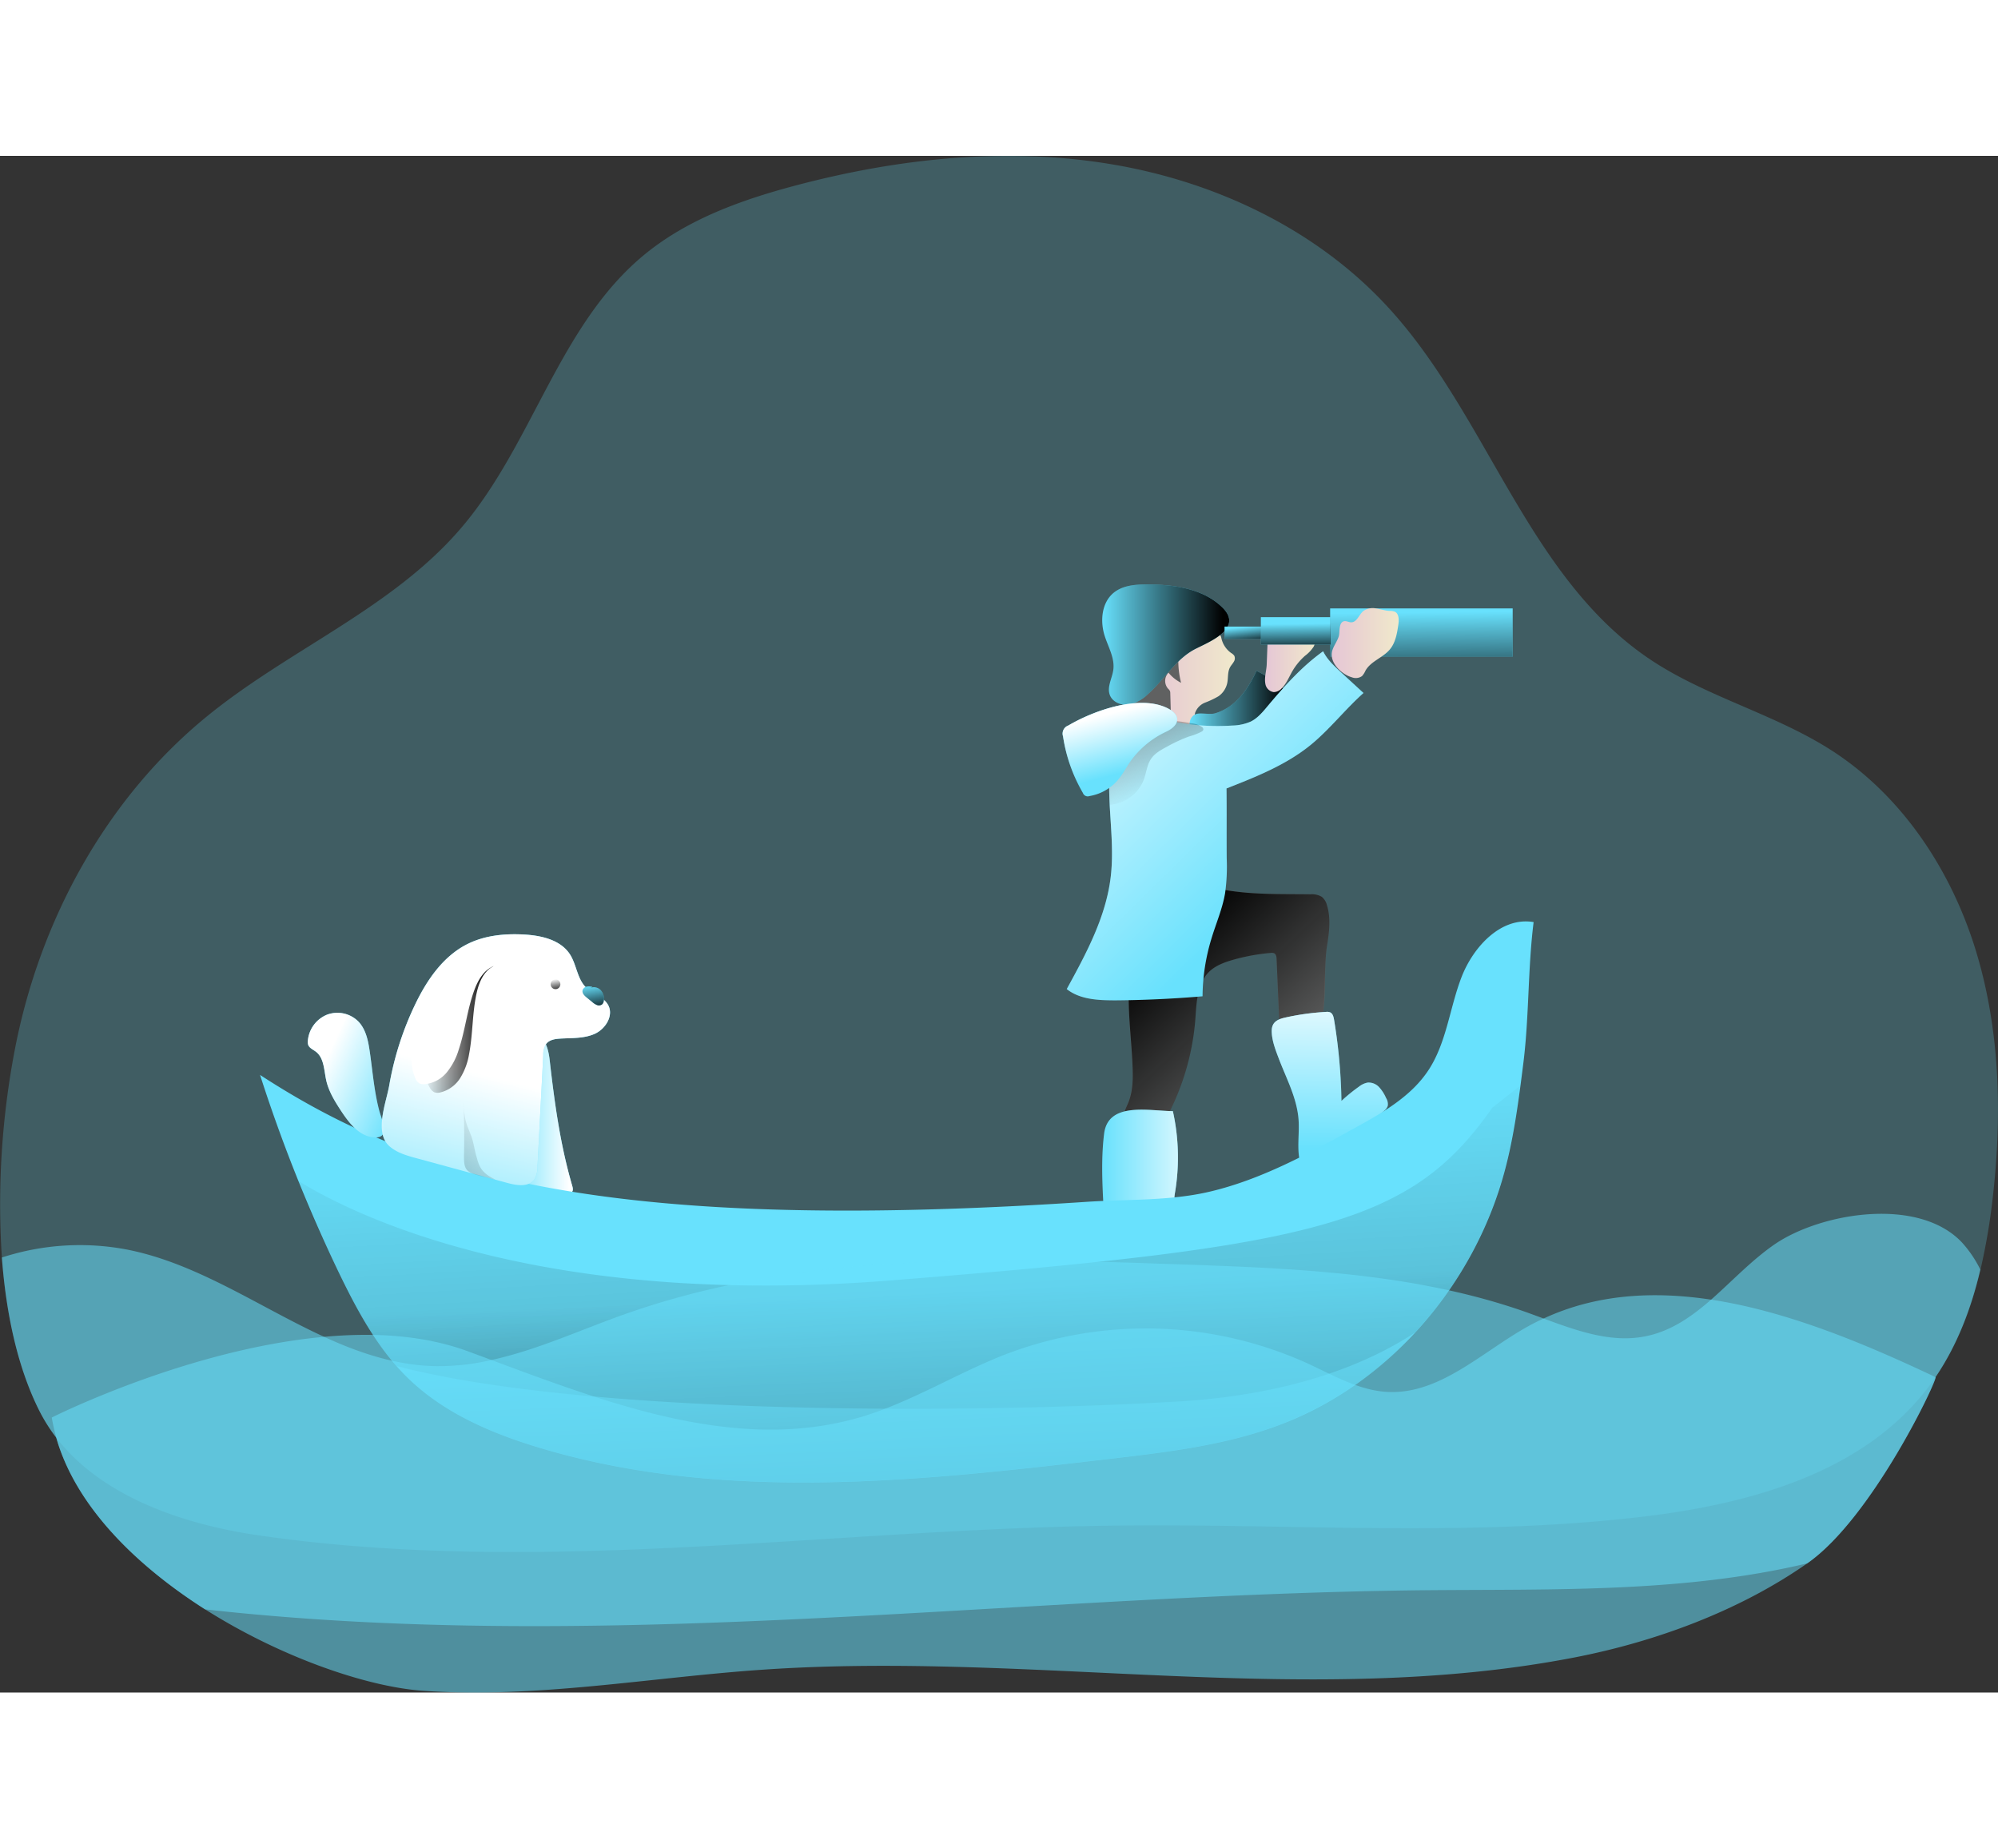 <svg id="Layer_1" data-name="Layer 1" xmlns="http://www.w3.org/2000/svg" xmlns:xlink="http://www.w3.org/1999/xlink" viewBox="0 0 650.68 500.37" class="styles_logo__3Jd-a" width="200" height="185"><rect x="0" y="0" width="650.68" height="500.37" fill="#333333" stroke="none"/><defs><linearGradient id="linear-gradient__UCQjCdWX" x1="181.95" y1="312.39" x2="203.74" y2="312.39" gradientUnits="userSpaceOnUse"><stop offset="0" stop-color="#fff" stop-opacity="0"/><stop offset="0.95" stop-color="#fff"/></linearGradient><linearGradient id="linear-gradient-2__UCQjCdWX" x1="390.43" y1="169.43" x2="419.35" y2="169.43" gradientUnits="userSpaceOnUse"><stop offset="0" stop-color="#e5c6d6"/><stop offset="0.42" stop-color="#ead4d0"/><stop offset="1" stop-color="#f0e9cb"/></linearGradient><linearGradient id="linear-gradient-3__UCQjCdWX" x1="376.15" y1="159.22" x2="417.48" y2="159.22" gradientUnits="userSpaceOnUse"><stop offset="0" stop-color="#010101" stop-opacity="0"/><stop offset="0.95" stop-color="#010101"/></linearGradient><linearGradient id="linear-gradient-4__UCQjCdWX" x1="436.27" y1="299.82" x2="391.37" y2="252.6" xmlns:xlink="http://www.w3.org/1999/xlink" xlink:href="#linear-gradient-3__UCQjCdWX"/><linearGradient id="linear-gradient-5__UCQjCdWX" x1="449.92" y1="323.32" x2="450.66" y2="263.04" xmlns:xlink="http://www.w3.org/1999/xlink" xlink:href="#linear-gradient__UCQjCdWX"/><linearGradient id="linear-gradient-6__UCQjCdWX" x1="376.14" y1="334.08" x2="413.05" y2="334.08" xmlns:xlink="http://www.w3.org/1999/xlink" xlink:href="#linear-gradient__UCQjCdWX"/><linearGradient id="linear-gradient-7__UCQjCdWX" x1="404.57" y1="180.58" x2="436.96" y2="180.58" xmlns:xlink="http://www.w3.org/1999/xlink" xlink:href="#linear-gradient-3__UCQjCdWX"/><linearGradient id="linear-gradient-8__UCQjCdWX" x1="429.18" y1="162.85" x2="445.59" y2="162.85" xmlns:xlink="http://www.w3.org/1999/xlink" xlink:href="#linear-gradient-2__UCQjCdWX"/><linearGradient id="linear-gradient-9__UCQjCdWX" x1="404.91" y1="153.45" x2="405.6" y2="159.65" xmlns:xlink="http://www.w3.org/1999/xlink" xlink:href="#linear-gradient-3__UCQjCdWX"/><linearGradient id="linear-gradient-10__UCQjCdWX" x1="421.93" y1="152.41" x2="422.07" y2="162.75" xmlns:xlink="http://www.w3.org/1999/xlink" xlink:href="#linear-gradient-3__UCQjCdWX"/><linearGradient id="linear-gradient-11__UCQjCdWX" x1="462.8" y1="148.7" x2="463.21" y2="180.96" xmlns:xlink="http://www.w3.org/1999/xlink" xlink:href="#linear-gradient-3__UCQjCdWX"/><linearGradient id="linear-gradient-12__UCQjCdWX" x1="316.2" y1="370.32" x2="323.55" y2="554.84" xmlns:xlink="http://www.w3.org/1999/xlink" xlink:href="#linear-gradient-3__UCQjCdWX"/><linearGradient id="linear-gradient-13__UCQjCdWX" x1="162.19" y1="361.52" x2="178.37" y2="296.83" xmlns:xlink="http://www.w3.org/1999/xlink" xlink:href="#linear-gradient__UCQjCdWX"/><linearGradient id="linear-gradient-14__UCQjCdWX" x1="154.94" y1="284.53" x2="177.97" y2="284.53" xmlns:xlink="http://www.w3.org/1999/xlink" xlink:href="#linear-gradient-3__UCQjCdWX"/><linearGradient id="linear-gradient-15__UCQjCdWX" x1="149.72" y1="306.89" x2="121.78" y2="294.03" xmlns:xlink="http://www.w3.org/1999/xlink" xlink:href="#linear-gradient__UCQjCdWX"/><linearGradient id="linear-gradient-16__UCQjCdWX" x1="450.84" y1="158.74" x2="472.7" y2="158.74" xmlns:xlink="http://www.w3.org/1999/xlink" xlink:href="#linear-gradient-2__UCQjCdWX"/><linearGradient id="linear-gradient-17__UCQjCdWX" x1="429.52" y1="239.99" x2="349.39" y2="158.39" xmlns:xlink="http://www.w3.org/1999/xlink" xlink:href="#linear-gradient__UCQjCdWX"/><linearGradient id="linear-gradient-18__UCQjCdWX" x1="396.8" y1="206.09" x2="366.84" y2="135.34" xmlns:xlink="http://www.w3.org/1999/xlink" xlink:href="#linear-gradient-3__UCQjCdWX"/><linearGradient id="linear-gradient-19__UCQjCdWX" x1="385.48" y1="200.29" x2="380.24" y2="180.16" xmlns:xlink="http://www.w3.org/1999/xlink" xlink:href="#linear-gradient__UCQjCdWX"/><linearGradient id="linear-gradient-20__UCQjCdWX" x1="312.43" y1="303.52" x2="343.3" y2="843.85" xmlns:xlink="http://www.w3.org/1999/xlink" xlink:href="#linear-gradient-3__UCQjCdWX"/><linearGradient id="linear-gradient-21__UCQjCdWX" x1="209.85" y1="270.02" x2="211.5" y2="279.76" xmlns:xlink="http://www.w3.org/1999/xlink" xlink:href="#linear-gradient-3__UCQjCdWX"/><linearGradient id="linear-gradient-22__UCQjCdWX" x1="180.62" y1="268.04" x2="181.4" y2="272.64" xmlns:xlink="http://www.w3.org/1999/xlink" xlink:href="#linear-gradient-3__UCQjCdWX"/><linearGradient id="linear-gradient-23__UCQjCdWX" x1="182.46" y1="313.03" x2="69.56" y2="409.48" xmlns:xlink="http://www.w3.org/1999/xlink" xlink:href="#linear-gradient-3__UCQjCdWX"/></defs><title>Adventure 2</title><path d="M666,340.69a202.1,202.1,0,0,1-3.83,22.05c-2.94,12.49-7.48,24.51-14.61,35-.75,1.1-1.53,2.19-2.35,3.25C624,429,586.85,439.11,552,443.22c-57.26,6.77-115.18,2.11-172.83,2.9-92.51,1.21-185.52,16.41-277.13,3.25C78.27,446,50.82,437.3,35.5,417.45a55.7,55.7,0,0,1-5.95-9.64c-6.85-14.06-10.42-31.25-11.75-49a267.11,267.11,0,0,1,4.35-68.38c8.15-41.59,29.61-81.07,62.47-107.86,26.82-21.89,60.7-35.28,83.06-61.68,23-27.14,31.61-65.52,58.94-88.28,14.06-11.74,31.8-18.13,49.51-22.83,33.44-8.89,68.69-12.65,102.8-7s67.21,21.31,90.55,46.88c32.23,35.21,45.19,87.41,84.75,114.16,18.45,12.46,40.93,17.9,59.65,30,23,14.88,38.93,39.2,46.88,65.41S669.25,313.47,666,340.69Z" transform="translate(-17.19 -0.09)" fill="#68e1fd" opacity="0.24" style="isolation: isolate;"/><path d="M203.55,335.48c.2.7.37,1.58-.17,2.06a2,2,0,0,1-1.54.29A136.86,136.86,0,0,1,184.42,335a2.47,2.47,0,0,1-2.39-2.93,202.74,202.74,0,0,1,1.11-27.44c.55-5.05,1.26-12.82,5.6-16.26,5.29-4.18,6.95,1.74,7.45,6.07C197.78,308.38,199.61,322,203.55,335.48Z" transform="translate(-17.19 -0.09)" fill="#68e1fd"/><path d="M203.55,335.48c.2.7.37,1.58-.17,2.06a2,2,0,0,1-1.54.29A136.86,136.86,0,0,1,184.42,335a2.47,2.47,0,0,1-2.39-2.93,202.74,202.74,0,0,1,1.11-27.44c.55-5.05,1.26-12.82,5.6-16.26,5.29-4.18,6.95,1.74,7.45,6.07C197.78,308.38,199.61,322,203.55,335.48Z" transform="translate(-17.19 -0.09)" fill="url(#linear-gradient__UCQjCdWX)"/><path d="M413.59,155.1c-2.42-2.08-5.09-4.26-8.28-4.49-3-.21-5.95,1.45-8,3.7a30.12,30.12,0,0,0-4.61,7.82,22.42,22.42,0,0,0-2.19,6.41c-.44,3.36.66,6.72.94,10.1.15,1.88.06,3.84.85,5.55a7.24,7.24,0,0,0,4.92,3.79,13,13,0,0,0,6.35-.26,3.93,3.93,0,0,0,2-1c1.24-1.35.37-3.54.84-5.31a5.65,5.65,0,0,1,3.29-3.31,28.32,28.32,0,0,0,4.34-2.07,7.07,7.07,0,0,0,2.83-4.33c.34-1.7.07-3.58.91-5.1.34-.62.85-1.14,1.2-1.76a2,2,0,0,0,.16-2,3.19,3.19,0,0,0-1-.87,8,8,0,0,1-3.18-4.8A3.15,3.15,0,0,0,413.59,155.1Z" transform="translate(-17.19 -0.09)" fill="url(#linear-gradient-2__UCQjCdWX)"/><path d="M401.83,171.67a12.58,12.58,0,0,1-4.1-3.29,3.84,3.84,0,0,0-.15,5.19,2.69,2.69,0,0,1,.63.8,2.11,2.11,0,0,1,.1.66l.19,6.73c0,.88-.25,2.09-1.14,2.06a1.73,1.73,0,0,1-.89-.41,9.36,9.36,0,0,0-4.74-1.6,5.13,5.13,0,0,1-1.66-.23,4,4,0,0,1-1.27-1l-2.8-2.91a3.39,3.39,0,0,1-.88-1.25,3.43,3.43,0,0,1,0-1.53l1-6.9a15,15,0,0,1,.95-4.05,10.11,10.11,0,0,1,2-2.77c1.92-2,4.62-3.47,7.35-3.07a5.33,5.33,0,0,1,4.53,5.2A29,29,0,0,0,401.83,171.67Z" transform="translate(-17.19 -0.09)" fill="#606161"/><path d="M392.23,139.65c-4.34-.08-9.1,0-12.43,2.77-3.84,3.22-4.38,9.1-2.88,13.88,1.16,3.68,3.35,7.27,2.85,11.1-.36,2.77-2.11,5.54-1.17,8.17.82,2.3,3.55,3.49,6,3.21a12.07,12.07,0,0,0,6.38-3.36c5.39-4.79,9.16-11.59,15.61-14.83,4.73-2.39,15.48-6.68,8.77-13.37C409.35,141.24,400.23,139.79,392.23,139.65Z" transform="translate(-17.19 -0.09)" fill="#68e1fd"/><path d="M392.23,139.65c-4.34-.08-9.1,0-12.43,2.77-3.84,3.22-4.38,9.1-2.88,13.88,1.16,3.68,3.35,7.27,2.85,11.1-.36,2.77-2.11,5.54-1.17,8.17.82,2.3,3.55,3.49,6,3.21a12.07,12.07,0,0,0,6.38-3.36c5.39-4.79,9.16-11.59,15.61-14.83,4.73-2.39,15.48-6.68,8.77-13.37C409.35,141.24,400.23,139.79,392.23,139.65Z" transform="translate(-17.19 -0.09)" fill="url(#linear-gradient-3__UCQjCdWX)"/><path d="M443.93,240.54a6.27,6.27,0,0,1,3.76.84,5.24,5.24,0,0,1,1.66,2.75c1.31,4.26.71,8.85,0,13.25-1.06,6.56-.13,17.12-1.6,23.59-.48,2.11-3.28.33-5,1.69-2.4,1.93-5.93,1.24-8.85,2.21l-1-23.21c0-.73-.15-1.6-.8-1.92a1.92,1.92,0,0,0-1.09-.11,65,65,0,0,0-12.23,2.23c-2.89.82-5.83,1.9-7.95,4-3.85,3.88-4,10-4.39,15.41a81.25,81.25,0,0,1-10.69,34.33,59,59,0,0,1-12.91-1.46c-.07-2.15,1.13-4.1,1.9-6.11,1.34-3.47,1.4-7.28,1.27-11-.28-8.26-1.44-16.5-1.25-24.77s1.83-16.78,6.59-23.54c5-7.07,13.89-11.77,22.57-10C423.86,240.77,433.82,240.41,443.93,240.54Z" transform="translate(-17.19 -0.09)" fill="#606161"/><path d="M443.93,240.54a6.27,6.27,0,0,1,3.76.84,5.24,5.24,0,0,1,1.66,2.75c1.31,4.26.71,8.85,0,13.25-1.06,6.56-.31,18.4-1.79,24.87-.48,2.11-3.09-.95-4.78.41-2.4,1.93-5.93,1.24-8.85,2.21l-1-23.21c0-.73-.15-1.6-.8-1.92a1.92,1.92,0,0,0-1.09-.11,65,65,0,0,0-12.23,2.23c-2.89.82-5.83,1.9-7.95,4-3.85,3.88-4,10-4.39,15.41a81.25,81.25,0,0,1-10.69,34.33,59,59,0,0,1-12.91-1.46c-.07-2.15,1.13-4.1,1.9-6.11,1.34-3.47,1.4-7.28,1.27-11-.28-8.26-1.44-16.5-1.25-24.77s1.83-16.78,6.59-23.54c5-7.07,13.89-11.77,22.57-10C423.86,240.77,433.82,240.41,443.93,240.54Z" transform="translate(-17.19 -0.09)" fill="url(#linear-gradient-4__UCQjCdWX)"/><path d="M449,278.84a2.86,2.86,0,0,1,1.37.14c.85.39,1.11,1.45,1.27,2.37a179.14,179.14,0,0,1,2.42,26.46,54,54,0,0,1,5.65-4.6,6.55,6.55,0,0,1,2.88-1.36,4.67,4.67,0,0,1,3.75,1.51,12.81,12.81,0,0,1,2.25,3.52,3.67,3.67,0,0,1,.53,2.61A3.62,3.62,0,0,1,468,311a84.11,84.11,0,0,1-27.45,16.65c-1.08-4.49-.12-9.21-.47-13.81-.52-6.88-3.85-13.09-6.28-19.42-1.1-2.89-2.45-6.22-2.45-9.37,0-2.77,1.72-3.76,4.21-4.33A80.7,80.7,0,0,1,449,278.84Z" transform="translate(-17.19 -0.09)" fill="#68e1fd"/><path d="M399.15,311.15a69.29,69.29,0,0,1,.72,26.38c-.39,2.35-.68,5.26,1.28,6.61,1.43,1,3.35.57,5.08.72a7.77,7.77,0,0,1,6.74,8.62,2.61,2.61,0,0,1-.79,1.67,3,3,0,0,1-1.73.52q-15.15,1.47-30.39,1.81c-.93,0-2-.05-2.5-.83a2.62,2.62,0,0,1-.28-1.33c-.44-11.93-2-25-.52-36.84C378.07,307.94,391.54,311.11,399.15,311.15Z" transform="translate(-17.19 -0.09)" fill="#68e1fd"/><path d="M449,278.84a2.86,2.86,0,0,1,1.37.14c.85.39,1.11,1.45,1.27,2.37a179.14,179.14,0,0,1,2.42,26.46,54,54,0,0,1,5.65-4.6,6.55,6.55,0,0,1,2.88-1.36,4.67,4.67,0,0,1,3.75,1.51,12.81,12.81,0,0,1,2.25,3.52,3.67,3.67,0,0,1,.53,2.61A3.62,3.62,0,0,1,468,311a84.11,84.11,0,0,1-27.45,16.65c-1.08-4.49-.12-9.21-.47-13.81-.52-6.88-3.85-13.09-6.28-19.42-1.1-2.89-2.45-6.22-2.45-9.37,0-2.77,1.72-3.76,4.21-4.33A80.7,80.7,0,0,1,449,278.84Z" transform="translate(-17.19 -0.09)" fill="url(#linear-gradient-5__UCQjCdWX)"/><path d="M399.15,311.15a69.29,69.29,0,0,1,.72,26.38c-.39,2.35-.68,5.26,1.28,6.61,1.43,1,3.35.57,5.08.72a7.77,7.77,0,0,1,6.74,8.62,2.61,2.61,0,0,1-.79,1.67,3,3,0,0,1-1.73.52q-15.15,1.47-30.39,1.81c-.93,0-2-.05-2.5-.83a2.62,2.62,0,0,1-.28-1.33c-.44-11.93-2-25-.52-36.84C378.07,307.94,391.54,311.11,399.15,311.15Z" transform="translate(-17.19 -0.09)" fill="url(#linear-gradient-6__UCQjCdWX)"/><path d="M418.72,178.52c3.44-2.81,5.8-6.72,7.68-10.75a42.76,42.76,0,0,1,9.6,6.54,2.11,2.11,0,0,1,.74,2.77,24,24,0,0,1-20.89,16.27c-3.28.19-6.82-.42-9.19-2.7-2.06-2-3.38-7.33-.09-8.75,1.43-.62,4.54.22,6.33-.29A16.5,16.5,0,0,0,418.72,178.52Z" transform="translate(-17.19 -0.09)" fill="#68e1fd"/><path d="M418.72,178.52c3.44-2.81,5.8-6.72,7.68-10.75a42.76,42.76,0,0,1,9.6,6.54,2.11,2.11,0,0,1,.74,2.77,24,24,0,0,1-20.89,16.27c-3.28.19-6.82-.42-9.19-2.7-2.06-2-3.38-7.33-.09-8.75,1.43-.62,4.54.22,6.33-.29A16.5,16.5,0,0,0,418.72,178.52Z" transform="translate(-17.19 -0.09)" fill="url(#linear-gradient-7__UCQjCdWX)"/><path d="M430,158.56c.07-2,.21-4.21,1.63-5.63s3.53-1.57,5.49-1.67l4.51-.24a4.11,4.11,0,0,1,2.44.38c1,.64,1.22,2,1.37,3.12.22,1.81.42,3.75-.43,5.37a11.79,11.79,0,0,1-2.84,3A20.56,20.56,0,0,0,438,168c-1.08,1.91-1.9,4-3.48,5.55A3.58,3.58,0,0,1,432,174.7a3.22,3.22,0,0,1-2.73-2.73c-.39-2,.39-4.33.45-6.38C429.81,163.25,429.89,160.91,430,158.56Z" transform="translate(-17.19 -0.09)" fill="url(#linear-gradient-8__UCQjCdWX)"/><rect x="398.79" y="153.27" width="12.65" height="4.02" fill="#68e1fd"/><rect x="398.79" y="153.27" width="12.65" height="4.02" fill="url(#linear-gradient-9__UCQjCdWX)"/><rect x="410.62" y="150.21" width="22.7" height="8.91" fill="#68e1fd"/><rect x="433.18" y="147.36" width="59.45" height="15.71" fill="#68e1fd"/><rect x="410.62" y="150.21" width="22.7" height="8.91" fill="url(#linear-gradient-10__UCQjCdWX)"/><polyline points="433.15 147.36 492.61 147.36 492.61 163.08 433.15 163.08" fill="url(#linear-gradient-11__UCQjCdWX)"/><path d="M516.64,249.59c-10.55-1.83-19.67,8-23.51,18s-4.84,21.2-10.7,30.15c-5.68,8.68-15.13,14-24.21,19-15,8.29-30.31,16.68-47,20.61-13.16,3.1-26.85,2.44-40.34,3.34-160.56,10.69-220.7-10-269-41.33a504.07,504.07,0,0,0,25.49,64c6.12,12.73,12.95,25.45,23.18,35.2,11.65,11.11,26.95,17.59,42.38,22.22,59.87,17.95,124,10.83,186.1,3.54,19-2.22,38.2-4.51,56-11.43,35.17-13.65,62.2-45.49,72.09-81.89,3.18-11.72,4.71-23.82,6.22-35.87C515.19,280.08,514.75,264.61,516.64,249.59Z" transform="translate(-17.19 -0.09)" fill="#68e1fd"/><path d="M516.63,249.59c-1.88,15-1.45,30.47-3.33,45.51-.31,2.59-.66,5.17-1,7.75A214.86,214.86,0,0,1,507.08,331,126.29,126.29,0,0,1,478,383.26a115.91,115.91,0,0,1-43,29.61c-17.82,6.93-37,9.2-56,11.43-62.07,7.29-126.22,14.41-186.11-3.56-15.43-4.62-30.7-11.09-42.37-22.21-1.45-1.41-2.86-2.86-4.15-4.38-8-9-13.79-19.9-19-30.83-6.81-14.21-9.67-20.09-13-29.45,0,0,0,0,0,0-1.52-4.27-3.17-9.28-5.36-16.09,48.33,31.29,197.19,34.15,231.57,34.19,13.52,0,57.61-11.48,70.77-14.61,16.73-3.92,32-12.3,47-20.6,9.05-5,18.52-10.34,24.2-19,5.84-8.93,6.86-20.14,10.69-30.12S506.1,247.75,516.63,249.59Z" transform="translate(-17.19 -0.09)" fill="url(#linear-gradient-12__UCQjCdWX)"/><path d="M152.24,276.73c3.85-8.1,9.18-16,17.2-20,5.74-2.87,12.38-3.47,18.79-3.07,5.49.35,11.56,1.79,14.56,6.41,2.17,3.36,2.35,7.91,5.18,10.74,2.23,2.23,5.84,3.07,7.31,5.86,1.79,3.4-.89,7.71-4.38,9.29s-7.5,1.34-11.33,1.57c-1.64.1-3.44.39-4.46,1.67a6.22,6.22,0,0,0-1,3.71l-1.88,36.22a7.79,7.79,0,0,1-1.08,4.32c-1.84,2.47-5.63,1.92-8.6,1.11l-29.72-8.08c-3.09-.84-6.29-1.74-8.72-3.82-5.21-4.47-1.15-14.16-.14-20A100.32,100.32,0,0,1,152.24,276.73Z" transform="translate(-17.19 -0.09)" fill="#68e1fd"/><path d="M157.75,278.81c-2.11,7.28-4.11,15.56-.22,22.07a3.49,3.49,0,0,0,1.43,1.49,3.21,3.21,0,0,0,1.94.09,10.67,10.67,0,0,0,6.56-4.75,21.13,21.13,0,0,0,2.86-7.76c1.28-6.61,1-13.46,2.5-20,.77-3.46,2.32-7.13,5.52-8.65a12.59,12.59,0,0,0-9.59,3.9c-2.44,2.67-4.18,5.89-6.24,8.85C160.87,276.38,158.54,276.06,157.75,278.81Z" transform="translate(-17.19 -0.09)" fill="#68e1fd"/><path d="M137.77,292.9c-.54-3.89-1.14-8.06-3.83-10.9a9.66,9.66,0,0,0-10.23-2.27,10.1,10.1,0,0,0-6.26,8.47,3.24,3.24,0,0,0,.13,1.42c.4,1,1.57,1.48,2.45,2.15,2.74,2.06,2.67,6.08,3.42,9.42.84,3.71,2.93,7,5,10.16,2.45,3.66,5.46,7.56,9.8,8.25,6.42,1,3.42-5.21,2.53-8.33C139.17,305.39,138.6,298.93,137.77,292.9Z" transform="translate(-17.19 -0.09)" fill="#68e1fd"/><path d="M152.24,276.73c3.85-8.1,9.18-16,17.2-20,5.74-2.87,12.38-3.47,18.79-3.07,5.49.35,11.56,1.79,14.56,6.41,2.17,3.36,2.35,7.91,5.18,10.74,2.23,2.23,5.84,3.07,7.31,5.86,1.79,3.4-.89,7.71-4.38,9.29s-7.5,1.34-11.33,1.57c-1.64.1-3.44.39-4.46,1.67a6.22,6.22,0,0,0-1,3.71l-1.88,36.22a7.79,7.79,0,0,1-1.08,4.32c-1.84,2.47-5.63,1.92-8.6,1.11l-29.72-8.08c-3.09-.84-6.29-1.74-8.72-3.82-5.21-4.47-1.15-14.16-.14-20A100.32,100.32,0,0,1,152.24,276.73Z" transform="translate(-17.19 -0.09)" fill="url(#linear-gradient-13__UCQjCdWX)"/><path d="M157.37,281.42c-2.1,7.29-4.1,15.57-.21,22.08a3.36,3.36,0,0,0,1.43,1.48,3.2,3.2,0,0,0,1.94.09,10.65,10.65,0,0,0,6.56-4.75,21.51,21.51,0,0,0,2.86-7.75c1.28-6.61,1-13.47,2.49-20,.78-3.46,2.32-7.13,5.53-8.65a12.57,12.57,0,0,0-9.59,3.91c-2.44,2.66-4.18,5.88-6.25,8.85C160.5,279,158.17,278.67,157.37,281.42Z" transform="translate(-17.19 -0.09)" fill="url(#linear-gradient-14__UCQjCdWX)"/><path d="M155.57,278.5c-3.06,6.94-6.13,14.88-3.15,21.85a3.53,3.53,0,0,0,1.22,1.66,3.22,3.22,0,0,0,1.91.35,10.67,10.67,0,0,0,7.14-3.84,21.23,21.23,0,0,0,3.86-7.31c2.15-6.38,2.8-13.21,5.13-19.52,1.23-3.33,3.25-6.76,6.63-7.84a12.59,12.59,0,0,0-10,2.59c-2.77,2.32-4.92,5.28-7.36,7.95C159,276.5,156.72,275.87,155.57,278.5Z" transform="translate(-17.19 -0.09)" fill="#fff"/><path d="M137.77,292.9c-.54-3.89-1.14-8.06-3.83-10.9a9.66,9.66,0,0,0-10.23-2.27,10.1,10.1,0,0,0-6.26,8.47,3.24,3.24,0,0,0,.13,1.42c.4,1,1.57,1.48,2.45,2.15,2.74,2.06,2.67,6.08,3.42,9.42.84,3.71,2.93,7,5,10.16,2.45,3.66,5.46,7.56,9.8,8.25,6.42,1,3.42-5.21,2.53-8.33C139.17,305.39,138.6,298.93,137.77,292.9Z" transform="translate(-17.19 -0.09)" fill="url(#linear-gradient-15__UCQjCdWX)"/><path d="M454.83,151.63c.78-.21,1.58.34,2.4.34,1.86,0,2.52-2.47,3.95-3.67a5.31,5.31,0,0,1,4.18-.83c1.45.22,2.86.71,4.32.79a4.74,4.74,0,0,1,1.69.23c1.44.63,1.44,2.64,1.22,4.19-.42,2.85-.9,5.85-2.73,8.07-2.27,2.77-6.28,3.87-8,7a6.45,6.45,0,0,1-1.1,1.73,3.51,3.51,0,0,1-3.31.4c-3.17-.89-7-4.39-6.53-8,.29-2,1.82-3.61,2.31-5.54C453.52,155.05,453.14,152.09,454.83,151.63Z" transform="translate(-17.19 -0.09)" fill="url(#linear-gradient-16__UCQjCdWX)"/><path d="M448.09,161.41c1.29,2.65,3.51,4.71,5.68,6.71l7.47,6.87c-6,5.34-11,11.84-17.23,16.93-8,6.51-17.79,10.38-27.39,14.15.1,7.72,0,15.16.07,22.88a62.78,62.78,0,0,1-.52,11.14c-.85,5.15-3,10-4.49,15a66,66,0,0,0-2.86,18.66q-14.11,1.21-28.29,1.32c-5.56,0-11.58-.21-15.94-3.67,6.33-11.56,12.79-23.49,14.33-36.58,1.59-13.5-2.17-27.34.43-40.68.67-3.48,1.94-7.1,4.8-9.18,4.27-3.11,10.16-1.65,15.33-.61a73.33,73.33,0,0,0,19,1.24,15.85,15.85,0,0,0,6.07-1.31c2.37-1.19,4.07-3.35,5.77-5.38C435.7,172.51,441.34,166.22,448.09,161.41Z" transform="translate(-17.19 -0.09)" fill="#68e1fd"/><path d="M448.09,161.41c1.29,2.65,3.51,4.71,5.68,6.71l7.47,6.87c-6,5.34-11,11.84-17.23,16.93-8,6.51-17.79,10.38-27.39,14.15.1,7.72,0,15.16.07,22.88a62.78,62.78,0,0,1-.52,11.14c-.85,5.15-3,10-4.49,15a66,66,0,0,0-2.86,18.66q-14.11,1.21-28.29,1.32c-5.56,0-11.58-.21-15.94-3.67,6.33-11.56,12.79-23.49,14.33-36.58,1.59-13.5-2.17-27.34.43-40.68.67-3.48,1.94-7.1,4.8-9.18,4.27-3.11,10.16-1.65,15.33-.61a73.33,73.33,0,0,0,19,1.24,15.85,15.85,0,0,0,6.07-1.31c2.37-1.19,4.07-3.35,5.77-5.38C435.7,172.51,441.34,166.22,448.09,161.41Z" transform="translate(-17.19 -0.09)" fill="url(#linear-gradient-17__UCQjCdWX)"/><path d="M378.62,211.39a12.89,12.89,0,0,0,11.09-8.23c.82-2.25,1-4.77,2.36-6.75,1.24-1.82,3.26-2.92,5.2-3.95a48.73,48.73,0,0,1,7.15-3.31,20,20,0,0,0,4.09-1.58,1.11,1.11,0,0,0,.57-.64,1,1,0,0,0-.49-.9,7.54,7.54,0,0,0-3.45-1.2c-3.56-.6-7.23-1.2-10.74-.38a25.42,25.42,0,0,0-8.16,4.08,17.2,17.2,0,0,0-5.44,5c-1.68,2.77-1.75,6.12-2.37,9.21C378.24,203.67,378,211.42,378.62,211.39Z" transform="translate(-17.19 -0.09)" fill="url(#linear-gradient-18__UCQjCdWX)"/><path d="M365.12,185.57a2.81,2.81,0,0,0-1.73,3.55,51.76,51.76,0,0,0,6.47,18.43,1.66,1.66,0,0,0,2.13,1,15.52,15.52,0,0,0,8.66-4.56c1.92-2,3.18-4.59,4.79-6.89a29.78,29.78,0,0,1,11.71-9.59c4.57-2.25,4.66-5.69-.43-7.89C387.52,175.66,373.12,180.83,365.12,185.57Z" transform="translate(-17.19 -0.09)" fill="#68e1fd"/><path d="M365.12,185.57a2.81,2.81,0,0,0-1.73,3.55,51.76,51.76,0,0,0,6.47,18.43,1.66,1.66,0,0,0,2.13,1,15.52,15.52,0,0,0,8.66-4.56c1.92-2,3.18-4.59,4.79-6.89a29.78,29.78,0,0,1,11.71-9.59c4.57-2.25,4.66-5.69-.43-7.89C387.52,175.66,373.12,180.83,365.12,185.57Z" transform="translate(-17.19 -0.09)" fill="url(#linear-gradient-19__UCQjCdWX)"/><path d="M512.29,302.85A214.86,214.86,0,0,1,507.08,331,126.29,126.29,0,0,1,478,383.26c-15.2,10-39.87,20.32-77.82,22.48-69.36,4-192.73,4.38-253.82-11.59-8-9-13.79-19.9-19-30.83-6.81-14.21-9.67-20.09-13-29.45,17.16,10.62,77.9,41.56,193.08,32.39,138.37-11,169.27-18.21,195.74-56.24Z" transform="translate(-17.19 -0.09)" fill="url(#linear-gradient-20__UCQjCdWX)"/><path d="M605.73,458.41c-22.13,15.47-49.42,25.54-76,30.67C443.24,505.76,353.87,487,265.94,493c-37,2.5-74,9.47-111,6.89-18.4-1.29-46.48-11-71-26.55C61.43,459,41.85,439.77,35.5,417.45c-.58-2.16-1.09-4.35-1.45-6.54,0,0,44.1-22.25,88.75-26.28,16.21-1.49,32.47-.55,46.72,4.7,2.55.94,5.13,1.88,7.72,2.86,39.16,14.53,80.64,30.31,120.31,18.56,16.64-4.93,31.57-14.49,47.82-20.68a127.73,127.73,0,0,1,97.79,3.29c8.34,3.84,16.61,8.7,25.77,9.21,17.12.94,30.86-13,45.82-21.31,1.69-.94,3.41-1.8,5.13-2.58,17.12-7.95,35.68-9,54.56-6.15,24.79,3.76,50.09,14.33,73.08,25.22C648.38,398.18,627,443.65,605.73,458.41Z" transform="translate(-17.19 -0.09)" fill="#68e1fd" opacity="0.53" style="isolation: isolate;"/><path d="M647.52,397.75c.86.43-20.56,45.9-41.79,60.66-40.57,9.64-83,8.35-124.85,8.74-130,1.37-260.33,20.24-389.69,7-2.38-.24-4.81-.51-7.24-.78C61.43,459,41.85,439.77,35.5,417.45a55.7,55.7,0,0,1-5.95-9.64c-6.85-14.06-10.42-31.25-11.75-49a81.9,81.9,0,0,1,41.36-2.47c22.64,4.62,42.65,18.68,63.64,28.32,11.51,5.29,23.3,9.2,36,9.52a77.14,77.14,0,0,0,18.45-2c14.53-3.17,28.63-9.64,42.77-14.69,57.21-20.44,119.64-18.6,180.38-16.49,38.62,1.33,77.94,2.82,114.36,15.79l5.13,1.88c10.89,4,22.13,8.1,33.37,5.75,8.19-1.68,14.84-6.38,21.19-11.9,6.89-6.07,13.35-13,20.87-18.14,15-10.14,46.57-15.5,60.79-.5a38.23,38.23,0,0,1,6,8.85C659.19,375.23,654.65,387.25,647.52,397.75Z" transform="translate(-17.19 -0.09)" fill="#68e1fd" opacity="0.53" style="isolation: isolate;"/><path d="M210.12,270.67a4.5,4.5,0,0,0-1.86-.08,1.76,1.76,0,0,0-1.34,1.18c-.23,1,.62,1.8,1.38,2.41l1.77,1.44a5,5,0,0,0,1.59,1,1.66,1.66,0,0,0,1.74-.36,2,2,0,0,0,.43-1.06,4.15,4.15,0,0,0-1-3.44,3.05,3.05,0,0,0-3.39-.73" transform="translate(-17.19 -0.09)" fill="#68e1fd"/><path d="M210.12,270.67a4.5,4.5,0,0,0-1.86-.08,1.76,1.76,0,0,0-1.34,1.18c-.23,1,.62,1.8,1.38,2.41l1.77,1.44a5,5,0,0,0,1.59,1,1.66,1.66,0,0,0,1.74-.36,2,2,0,0,0,.43-1.06,4.15,4.15,0,0,0-1-3.44,3.05,3.05,0,0,0-3.39-.73" transform="translate(-17.19 -0.09)" fill="url(#linear-gradient-21__UCQjCdWX)"/><circle cx="180.91" cy="269.74" r="1.59" fill="url(#linear-gradient-22__UCQjCdWX)"/><path d="M168.21,308.12a25.86,25.86,0,0,0,.68,6.33c.5,1.87,1.39,3.63,2,5.49s.85,3.87,1.41,5.78c.81,2.74,1.09,5.37,6.29,7.72-9.2-2.31-10.43-1.78-10.28-8.21C168.42,319.52,168.33,313.83,168.21,308.12Z" transform="translate(-17.19 -0.09)" fill="url(#linear-gradient-23__UCQjCdWX)"/></svg>
